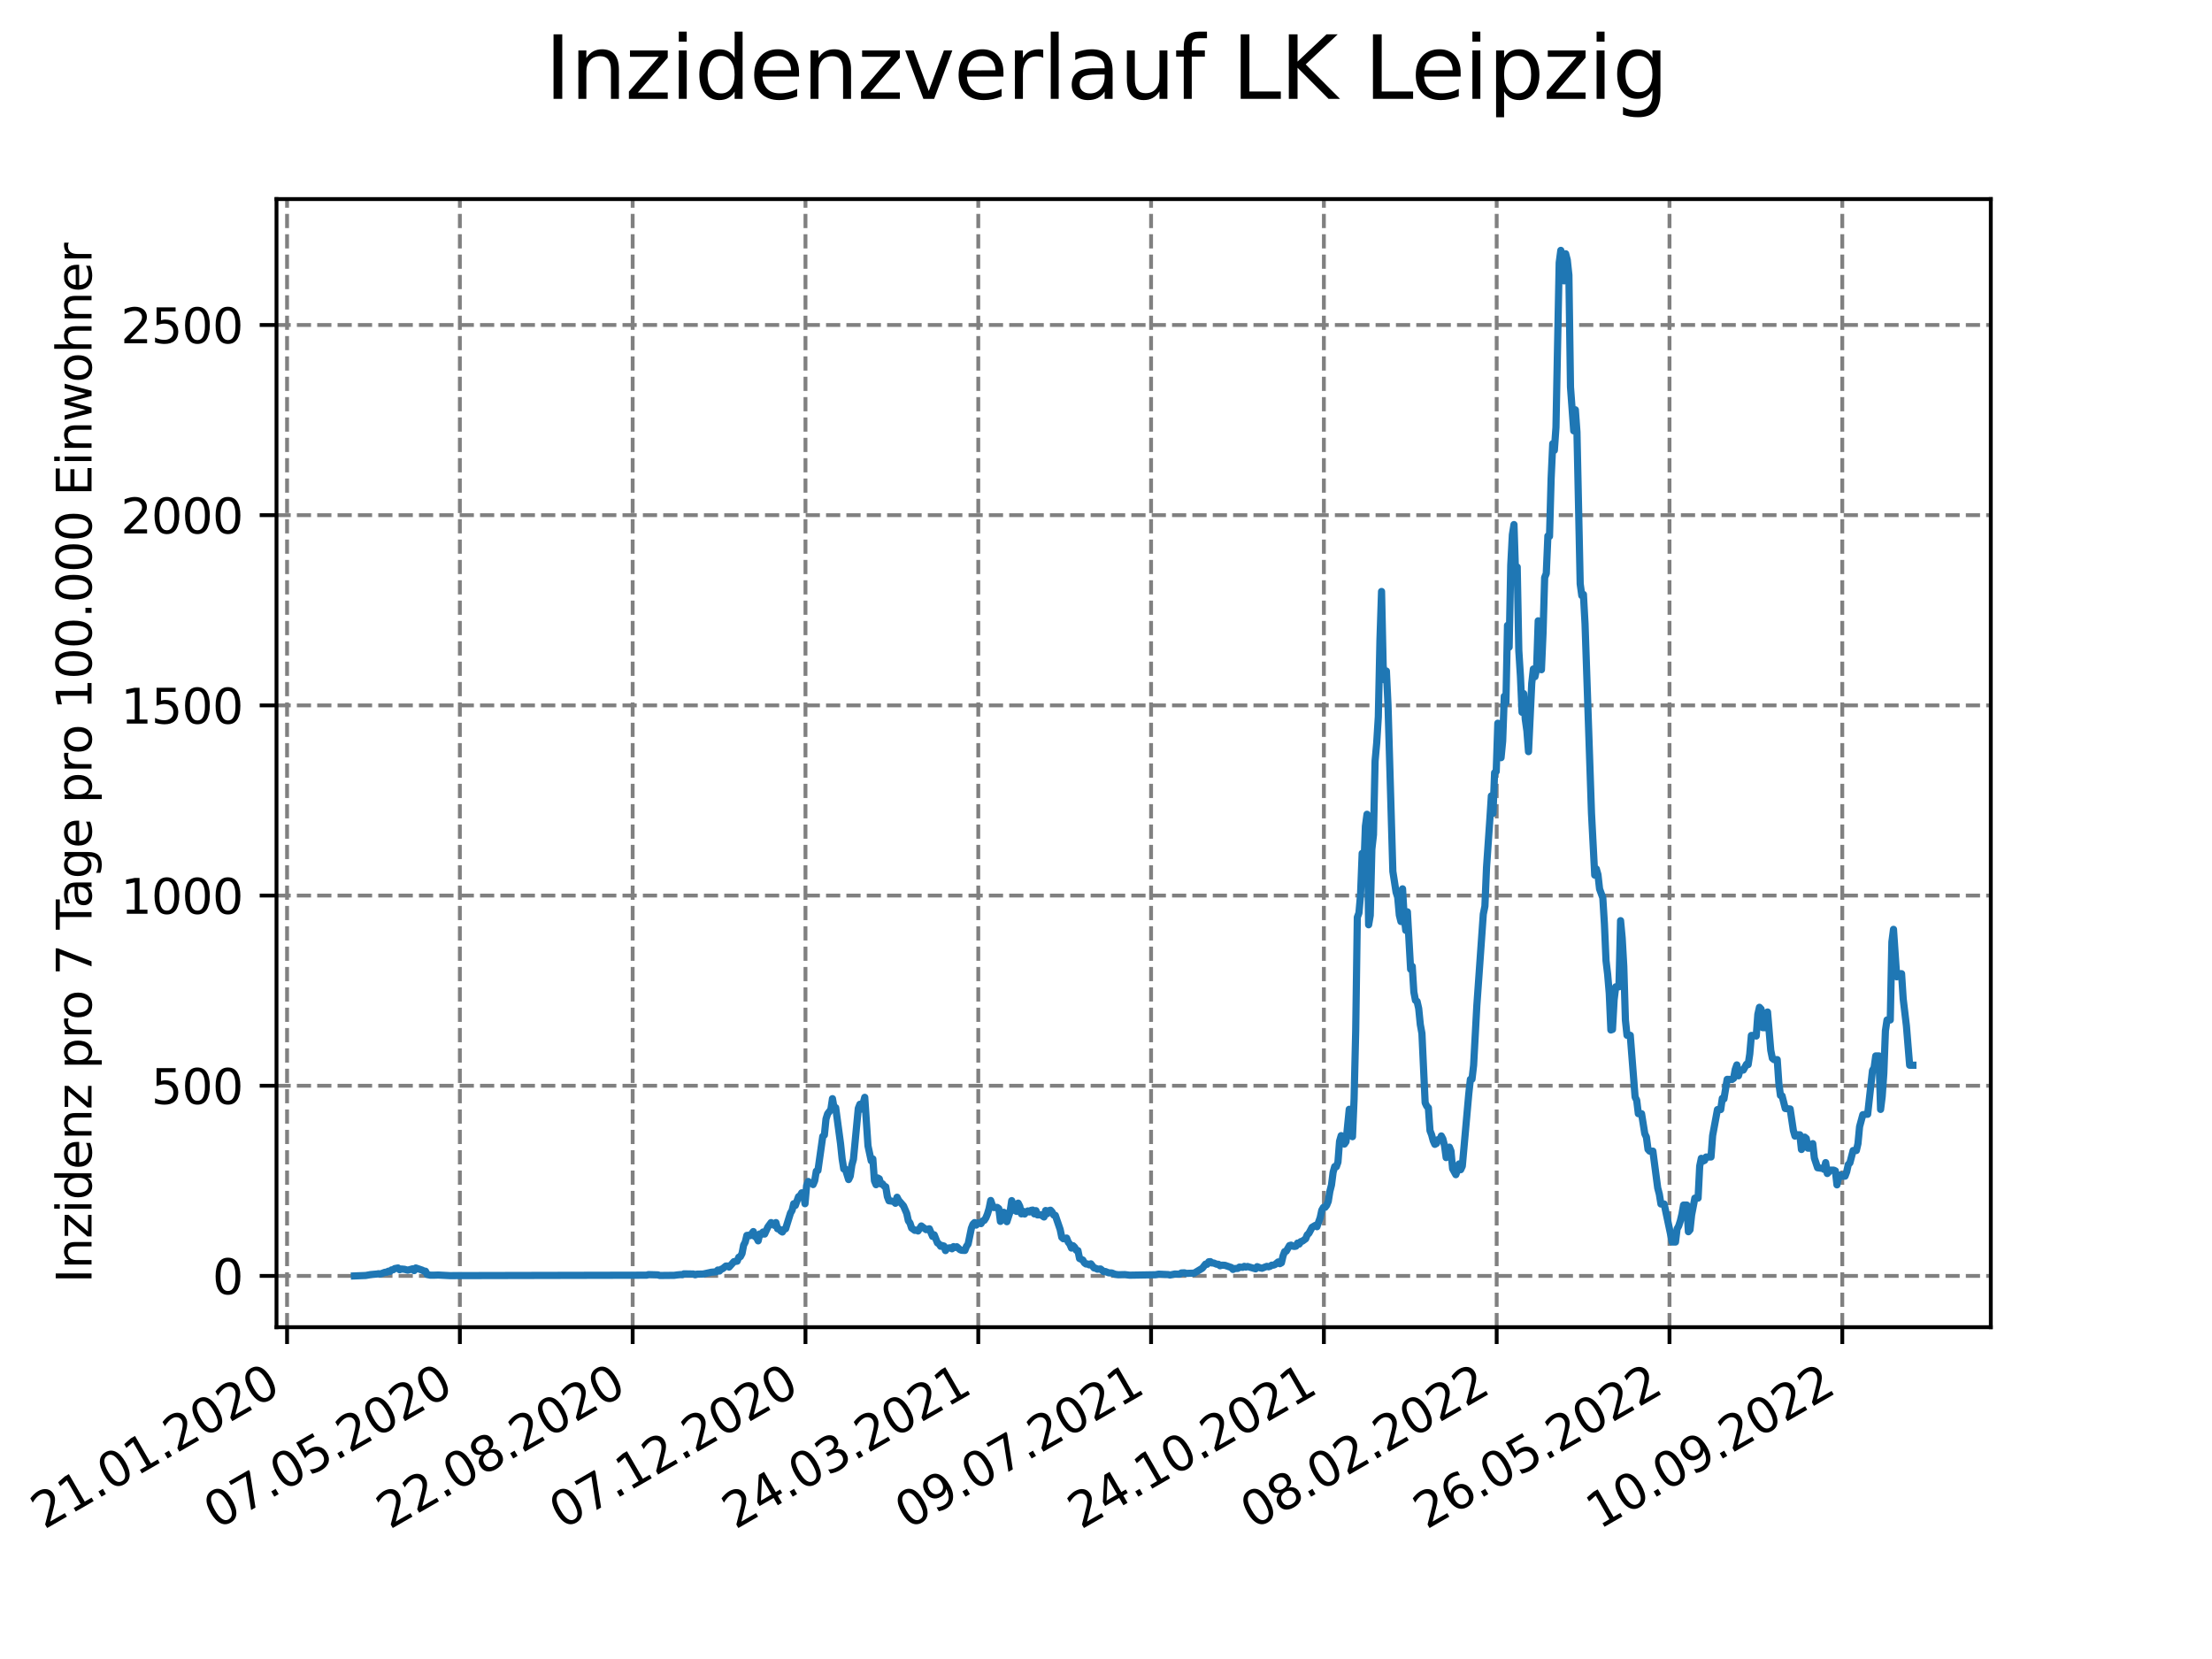 <?xml version="1.0" encoding="utf-8" standalone="no"?>
<!DOCTYPE svg PUBLIC "-//W3C//DTD SVG 1.1//EN"
  "http://www.w3.org/Graphics/SVG/1.1/DTD/svg11.dtd">
<svg xmlns:xlink="http://www.w3.org/1999/xlink" width="460.8pt" height="345.6pt" viewBox="0 0 460.8 345.6" xmlns="http://www.w3.org/2000/svg" version="1.1">
 <defs>
  <style type="text/css">*{stroke-linejoin: round; stroke-linecap: butt}</style>
 </defs>
 <g id="figure_1">
  <g id="patch_1">
   <path d="M 0 345.6 
L 460.8 345.6 
L 460.8 0 
L 0 0 
z
" style="fill: #ffffff"/>
  </g>
  <g id="axes_1">
   <g id="patch_2">
    <path d="M 57.6 276.48 
L 414.72 276.48 
L 414.72 41.472 
L 57.6 41.472 
z
" style="fill: #ffffff"/>
   </g>
   <g id="matplotlib.axis_1">
    <g id="xtick_1">
     <g id="line2d_1">
      <path d="M 59.801 276.48 
L 59.801 41.472 
" clip-path="url(#p60aad63a5e)" style="fill: none; stroke-dasharray: 2.96,1.28; stroke-dashoffset: 0; stroke: #808080; stroke-width: 0.8"/>
     </g>
     <g id="line2d_2">
      <defs>
       <path id="mcd8dac2a3d" d="M 0 0 
L 0 3.5 
" style="stroke: #000000; stroke-width: 0.8"/>
      </defs>
      <g>
       <use xlink:href="#mcd8dac2a3d" x="59.801" y="276.48" style="stroke: #000000; stroke-width: 0.8"/>
      </g>
     </g>
     <g id="text_1">
      <!-- 21.01.2020 -->
      <g transform="translate(9.176 318.689) rotate(-30) scale(0.1 -0.1)">
       <defs>
        <path id="DejaVuSans-32" d="M 1228 531 
L 3431 531 
L 3431 0 
L 469 0 
L 469 531 
Q 828 903 1448 1529 
Q 2069 2156 2228 2338 
Q 2531 2678 2651 2914 
Q 2772 3150 2772 3378 
Q 2772 3750 2511 3984 
Q 2250 4219 1831 4219 
Q 1534 4219 1204 4116 
Q 875 4013 500 3803 
L 500 4441 
Q 881 4594 1212 4672 
Q 1544 4750 1819 4750 
Q 2544 4750 2975 4387 
Q 3406 4025 3406 3419 
Q 3406 3131 3298 2873 
Q 3191 2616 2906 2266 
Q 2828 2175 2409 1742 
Q 1991 1309 1228 531 
z
" transform="scale(0.016)"/>
        <path id="DejaVuSans-31" d="M 794 531 
L 1825 531 
L 1825 4091 
L 703 3866 
L 703 4441 
L 1819 4666 
L 2450 4666 
L 2450 531 
L 3481 531 
L 3481 0 
L 794 0 
L 794 531 
z
" transform="scale(0.016)"/>
        <path id="DejaVuSans-2e" d="M 684 794 
L 1344 794 
L 1344 0 
L 684 0 
L 684 794 
z
" transform="scale(0.016)"/>
        <path id="DejaVuSans-30" d="M 2034 4250 
Q 1547 4250 1301 3770 
Q 1056 3291 1056 2328 
Q 1056 1369 1301 889 
Q 1547 409 2034 409 
Q 2525 409 2770 889 
Q 3016 1369 3016 2328 
Q 3016 3291 2770 3770 
Q 2525 4250 2034 4250 
z
M 2034 4750 
Q 2819 4750 3233 4129 
Q 3647 3509 3647 2328 
Q 3647 1150 3233 529 
Q 2819 -91 2034 -91 
Q 1250 -91 836 529 
Q 422 1150 422 2328 
Q 422 3509 836 4129 
Q 1250 4750 2034 4750 
z
" transform="scale(0.016)"/>
       </defs>
       <use xlink:href="#DejaVuSans-32"/>
       <use xlink:href="#DejaVuSans-31" x="63.623"/>
       <use xlink:href="#DejaVuSans-2e" x="127.246"/>
       <use xlink:href="#DejaVuSans-30" x="159.033"/>
       <use xlink:href="#DejaVuSans-31" x="222.656"/>
       <use xlink:href="#DejaVuSans-2e" x="286.279"/>
       <use xlink:href="#DejaVuSans-32" x="318.066"/>
       <use xlink:href="#DejaVuSans-30" x="381.689"/>
       <use xlink:href="#DejaVuSans-32" x="445.312"/>
       <use xlink:href="#DejaVuSans-30" x="508.936"/>
      </g>
     </g>
    </g>
    <g id="xtick_2">
     <g id="line2d_3">
      <path d="M 95.799 276.48 
L 95.799 41.472 
" clip-path="url(#p60aad63a5e)" style="fill: none; stroke-dasharray: 2.96,1.28; stroke-dashoffset: 0; stroke: #808080; stroke-width: 0.8"/>
     </g>
     <g id="line2d_4">
      <g>
       <use xlink:href="#mcd8dac2a3d" x="95.799" y="276.48" style="stroke: #000000; stroke-width: 0.8"/>
      </g>
     </g>
     <g id="text_2">
      <!-- 07.05.2020 -->
      <g transform="translate(45.174 318.689) rotate(-30) scale(0.1 -0.1)">
       <defs>
        <path id="DejaVuSans-37" d="M 525 4666 
L 3525 4666 
L 3525 4397 
L 1831 0 
L 1172 0 
L 2766 4134 
L 525 4134 
L 525 4666 
z
" transform="scale(0.016)"/>
        <path id="DejaVuSans-35" d="M 691 4666 
L 3169 4666 
L 3169 4134 
L 1269 4134 
L 1269 2991 
Q 1406 3038 1543 3061 
Q 1681 3084 1819 3084 
Q 2600 3084 3056 2656 
Q 3513 2228 3513 1497 
Q 3513 744 3044 326 
Q 2575 -91 1722 -91 
Q 1428 -91 1123 -41 
Q 819 9 494 109 
L 494 744 
Q 775 591 1075 516 
Q 1375 441 1709 441 
Q 2250 441 2565 725 
Q 2881 1009 2881 1497 
Q 2881 1984 2565 2268 
Q 2250 2553 1709 2553 
Q 1456 2553 1204 2497 
Q 953 2441 691 2322 
L 691 4666 
z
" transform="scale(0.016)"/>
       </defs>
       <use xlink:href="#DejaVuSans-30"/>
       <use xlink:href="#DejaVuSans-37" x="63.623"/>
       <use xlink:href="#DejaVuSans-2e" x="127.246"/>
       <use xlink:href="#DejaVuSans-30" x="159.033"/>
       <use xlink:href="#DejaVuSans-35" x="222.656"/>
       <use xlink:href="#DejaVuSans-2e" x="286.279"/>
       <use xlink:href="#DejaVuSans-32" x="318.066"/>
       <use xlink:href="#DejaVuSans-30" x="381.689"/>
       <use xlink:href="#DejaVuSans-32" x="445.312"/>
       <use xlink:href="#DejaVuSans-30" x="508.936"/>
      </g>
     </g>
    </g>
    <g id="xtick_3">
     <g id="line2d_5">
      <path d="M 131.797 276.48 
L 131.797 41.472 
" clip-path="url(#p60aad63a5e)" style="fill: none; stroke-dasharray: 2.96,1.28; stroke-dashoffset: 0; stroke: #808080; stroke-width: 0.8"/>
     </g>
     <g id="line2d_6">
      <g>
       <use xlink:href="#mcd8dac2a3d" x="131.797" y="276.48" style="stroke: #000000; stroke-width: 0.8"/>
      </g>
     </g>
     <g id="text_3">
      <!-- 22.08.2020 -->
      <g transform="translate(81.172 318.689) rotate(-30) scale(0.1 -0.1)">
       <defs>
        <path id="DejaVuSans-38" d="M 2034 2216 
Q 1584 2216 1326 1975 
Q 1069 1734 1069 1313 
Q 1069 891 1326 650 
Q 1584 409 2034 409 
Q 2484 409 2743 651 
Q 3003 894 3003 1313 
Q 3003 1734 2745 1975 
Q 2488 2216 2034 2216 
z
M 1403 2484 
Q 997 2584 770 2862 
Q 544 3141 544 3541 
Q 544 4100 942 4425 
Q 1341 4750 2034 4750 
Q 2731 4750 3128 4425 
Q 3525 4100 3525 3541 
Q 3525 3141 3298 2862 
Q 3072 2584 2669 2484 
Q 3125 2378 3379 2068 
Q 3634 1759 3634 1313 
Q 3634 634 3220 271 
Q 2806 -91 2034 -91 
Q 1263 -91 848 271 
Q 434 634 434 1313 
Q 434 1759 690 2068 
Q 947 2378 1403 2484 
z
M 1172 3481 
Q 1172 3119 1398 2916 
Q 1625 2713 2034 2713 
Q 2441 2713 2670 2916 
Q 2900 3119 2900 3481 
Q 2900 3844 2670 4047 
Q 2441 4250 2034 4250 
Q 1625 4250 1398 4047 
Q 1172 3844 1172 3481 
z
" transform="scale(0.016)"/>
       </defs>
       <use xlink:href="#DejaVuSans-32"/>
       <use xlink:href="#DejaVuSans-32" x="63.623"/>
       <use xlink:href="#DejaVuSans-2e" x="127.246"/>
       <use xlink:href="#DejaVuSans-30" x="159.033"/>
       <use xlink:href="#DejaVuSans-38" x="222.656"/>
       <use xlink:href="#DejaVuSans-2e" x="286.279"/>
       <use xlink:href="#DejaVuSans-32" x="318.066"/>
       <use xlink:href="#DejaVuSans-30" x="381.689"/>
       <use xlink:href="#DejaVuSans-32" x="445.312"/>
       <use xlink:href="#DejaVuSans-30" x="508.936"/>
      </g>
     </g>
    </g>
    <g id="xtick_4">
     <g id="line2d_7">
      <path d="M 167.795 276.48 
L 167.795 41.472 
" clip-path="url(#p60aad63a5e)" style="fill: none; stroke-dasharray: 2.96,1.28; stroke-dashoffset: 0; stroke: #808080; stroke-width: 0.8"/>
     </g>
     <g id="line2d_8">
      <g>
       <use xlink:href="#mcd8dac2a3d" x="167.795" y="276.48" style="stroke: #000000; stroke-width: 0.8"/>
      </g>
     </g>
     <g id="text_4">
      <!-- 07.12.2020 -->
      <g transform="translate(117.169 318.689) rotate(-30) scale(0.1 -0.1)">
       <use xlink:href="#DejaVuSans-30"/>
       <use xlink:href="#DejaVuSans-37" x="63.623"/>
       <use xlink:href="#DejaVuSans-2e" x="127.246"/>
       <use xlink:href="#DejaVuSans-31" x="159.033"/>
       <use xlink:href="#DejaVuSans-32" x="222.656"/>
       <use xlink:href="#DejaVuSans-2e" x="286.279"/>
       <use xlink:href="#DejaVuSans-32" x="318.066"/>
       <use xlink:href="#DejaVuSans-30" x="381.689"/>
       <use xlink:href="#DejaVuSans-32" x="445.312"/>
       <use xlink:href="#DejaVuSans-30" x="508.936"/>
      </g>
     </g>
    </g>
    <g id="xtick_5">
     <g id="line2d_9">
      <path d="M 203.793 276.48 
L 203.793 41.472 
" clip-path="url(#p60aad63a5e)" style="fill: none; stroke-dasharray: 2.96,1.28; stroke-dashoffset: 0; stroke: #808080; stroke-width: 0.8"/>
     </g>
     <g id="line2d_10">
      <g>
       <use xlink:href="#mcd8dac2a3d" x="203.793" y="276.48" style="stroke: #000000; stroke-width: 0.8"/>
      </g>
     </g>
     <g id="text_5">
      <!-- 24.03.2021 -->
      <g transform="translate(153.167 318.689) rotate(-30) scale(0.1 -0.1)">
       <defs>
        <path id="DejaVuSans-34" d="M 2419 4116 
L 825 1625 
L 2419 1625 
L 2419 4116 
z
M 2253 4666 
L 3047 4666 
L 3047 1625 
L 3713 1625 
L 3713 1100 
L 3047 1100 
L 3047 0 
L 2419 0 
L 2419 1100 
L 313 1100 
L 313 1709 
L 2253 4666 
z
" transform="scale(0.016)"/>
        <path id="DejaVuSans-33" d="M 2597 2516 
Q 3050 2419 3304 2112 
Q 3559 1806 3559 1356 
Q 3559 666 3084 287 
Q 2609 -91 1734 -91 
Q 1441 -91 1130 -33 
Q 819 25 488 141 
L 488 750 
Q 750 597 1062 519 
Q 1375 441 1716 441 
Q 2309 441 2620 675 
Q 2931 909 2931 1356 
Q 2931 1769 2642 2001 
Q 2353 2234 1838 2234 
L 1294 2234 
L 1294 2753 
L 1863 2753 
Q 2328 2753 2575 2939 
Q 2822 3125 2822 3475 
Q 2822 3834 2567 4026 
Q 2313 4219 1838 4219 
Q 1578 4219 1281 4162 
Q 984 4106 628 3988 
L 628 4550 
Q 988 4650 1302 4700 
Q 1616 4750 1894 4750 
Q 2613 4750 3031 4423 
Q 3450 4097 3450 3541 
Q 3450 3153 3228 2886 
Q 3006 2619 2597 2516 
z
" transform="scale(0.016)"/>
       </defs>
       <use xlink:href="#DejaVuSans-32"/>
       <use xlink:href="#DejaVuSans-34" x="63.623"/>
       <use xlink:href="#DejaVuSans-2e" x="127.246"/>
       <use xlink:href="#DejaVuSans-30" x="159.033"/>
       <use xlink:href="#DejaVuSans-33" x="222.656"/>
       <use xlink:href="#DejaVuSans-2e" x="286.279"/>
       <use xlink:href="#DejaVuSans-32" x="318.066"/>
       <use xlink:href="#DejaVuSans-30" x="381.689"/>
       <use xlink:href="#DejaVuSans-32" x="445.312"/>
       <use xlink:href="#DejaVuSans-31" x="508.936"/>
      </g>
     </g>
    </g>
    <g id="xtick_6">
     <g id="line2d_11">
      <path d="M 239.791 276.48 
L 239.791 41.472 
" clip-path="url(#p60aad63a5e)" style="fill: none; stroke-dasharray: 2.96,1.28; stroke-dashoffset: 0; stroke: #808080; stroke-width: 0.8"/>
     </g>
     <g id="line2d_12">
      <g>
       <use xlink:href="#mcd8dac2a3d" x="239.791" y="276.48" style="stroke: #000000; stroke-width: 0.8"/>
      </g>
     </g>
     <g id="text_6">
      <!-- 09.07.2021 -->
      <g transform="translate(189.165 318.689) rotate(-30) scale(0.1 -0.1)">
       <defs>
        <path id="DejaVuSans-39" d="M 703 97 
L 703 672 
Q 941 559 1184 500 
Q 1428 441 1663 441 
Q 2288 441 2617 861 
Q 2947 1281 2994 2138 
Q 2813 1869 2534 1725 
Q 2256 1581 1919 1581 
Q 1219 1581 811 2004 
Q 403 2428 403 3163 
Q 403 3881 828 4315 
Q 1253 4750 1959 4750 
Q 2769 4750 3195 4129 
Q 3622 3509 3622 2328 
Q 3622 1225 3098 567 
Q 2575 -91 1691 -91 
Q 1453 -91 1209 -44 
Q 966 3 703 97 
z
M 1959 2075 
Q 2384 2075 2632 2365 
Q 2881 2656 2881 3163 
Q 2881 3666 2632 3958 
Q 2384 4250 1959 4250 
Q 1534 4250 1286 3958 
Q 1038 3666 1038 3163 
Q 1038 2656 1286 2365 
Q 1534 2075 1959 2075 
z
" transform="scale(0.016)"/>
       </defs>
       <use xlink:href="#DejaVuSans-30"/>
       <use xlink:href="#DejaVuSans-39" x="63.623"/>
       <use xlink:href="#DejaVuSans-2e" x="127.246"/>
       <use xlink:href="#DejaVuSans-30" x="159.033"/>
       <use xlink:href="#DejaVuSans-37" x="222.656"/>
       <use xlink:href="#DejaVuSans-2e" x="286.279"/>
       <use xlink:href="#DejaVuSans-32" x="318.066"/>
       <use xlink:href="#DejaVuSans-30" x="381.689"/>
       <use xlink:href="#DejaVuSans-32" x="445.312"/>
       <use xlink:href="#DejaVuSans-31" x="508.936"/>
      </g>
     </g>
    </g>
    <g id="xtick_7">
     <g id="line2d_13">
      <path d="M 275.789 276.48 
L 275.789 41.472 
" clip-path="url(#p60aad63a5e)" style="fill: none; stroke-dasharray: 2.96,1.28; stroke-dashoffset: 0; stroke: #808080; stroke-width: 0.8"/>
     </g>
     <g id="line2d_14">
      <g>
       <use xlink:href="#mcd8dac2a3d" x="275.789" y="276.48" style="stroke: #000000; stroke-width: 0.8"/>
      </g>
     </g>
     <g id="text_7">
      <!-- 24.10.2021 -->
      <g transform="translate(225.163 318.689) rotate(-30) scale(0.1 -0.1)">
       <use xlink:href="#DejaVuSans-32"/>
       <use xlink:href="#DejaVuSans-34" x="63.623"/>
       <use xlink:href="#DejaVuSans-2e" x="127.246"/>
       <use xlink:href="#DejaVuSans-31" x="159.033"/>
       <use xlink:href="#DejaVuSans-30" x="222.656"/>
       <use xlink:href="#DejaVuSans-2e" x="286.279"/>
       <use xlink:href="#DejaVuSans-32" x="318.066"/>
       <use xlink:href="#DejaVuSans-30" x="381.689"/>
       <use xlink:href="#DejaVuSans-32" x="445.312"/>
       <use xlink:href="#DejaVuSans-31" x="508.936"/>
      </g>
     </g>
    </g>
    <g id="xtick_8">
     <g id="line2d_15">
      <path d="M 311.787 276.48 
L 311.787 41.472 
" clip-path="url(#p60aad63a5e)" style="fill: none; stroke-dasharray: 2.96,1.28; stroke-dashoffset: 0; stroke: #808080; stroke-width: 0.8"/>
     </g>
     <g id="line2d_16">
      <g>
       <use xlink:href="#mcd8dac2a3d" x="311.787" y="276.48" style="stroke: #000000; stroke-width: 0.8"/>
      </g>
     </g>
     <g id="text_8">
      <!-- 08.02.2022 -->
      <g transform="translate(261.161 318.689) rotate(-30) scale(0.1 -0.1)">
       <use xlink:href="#DejaVuSans-30"/>
       <use xlink:href="#DejaVuSans-38" x="63.623"/>
       <use xlink:href="#DejaVuSans-2e" x="127.246"/>
       <use xlink:href="#DejaVuSans-30" x="159.033"/>
       <use xlink:href="#DejaVuSans-32" x="222.656"/>
       <use xlink:href="#DejaVuSans-2e" x="286.279"/>
       <use xlink:href="#DejaVuSans-32" x="318.066"/>
       <use xlink:href="#DejaVuSans-30" x="381.689"/>
       <use xlink:href="#DejaVuSans-32" x="445.312"/>
       <use xlink:href="#DejaVuSans-32" x="508.936"/>
      </g>
     </g>
    </g>
    <g id="xtick_9">
     <g id="line2d_17">
      <path d="M 347.785 276.48 
L 347.785 41.472 
" clip-path="url(#p60aad63a5e)" style="fill: none; stroke-dasharray: 2.96,1.28; stroke-dashoffset: 0; stroke: #808080; stroke-width: 0.8"/>
     </g>
     <g id="line2d_18">
      <g>
       <use xlink:href="#mcd8dac2a3d" x="347.785" y="276.48" style="stroke: #000000; stroke-width: 0.8"/>
      </g>
     </g>
     <g id="text_9">
      <!-- 26.05.2022 -->
      <g transform="translate(297.159 318.689) rotate(-30) scale(0.1 -0.1)">
       <defs>
        <path id="DejaVuSans-36" d="M 2113 2584 
Q 1688 2584 1439 2293 
Q 1191 2003 1191 1497 
Q 1191 994 1439 701 
Q 1688 409 2113 409 
Q 2538 409 2786 701 
Q 3034 994 3034 1497 
Q 3034 2003 2786 2293 
Q 2538 2584 2113 2584 
z
M 3366 4563 
L 3366 3988 
Q 3128 4100 2886 4159 
Q 2644 4219 2406 4219 
Q 1781 4219 1451 3797 
Q 1122 3375 1075 2522 
Q 1259 2794 1537 2939 
Q 1816 3084 2150 3084 
Q 2853 3084 3261 2657 
Q 3669 2231 3669 1497 
Q 3669 778 3244 343 
Q 2819 -91 2113 -91 
Q 1303 -91 875 529 
Q 447 1150 447 2328 
Q 447 3434 972 4092 
Q 1497 4750 2381 4750 
Q 2619 4750 2861 4703 
Q 3103 4656 3366 4563 
z
" transform="scale(0.016)"/>
       </defs>
       <use xlink:href="#DejaVuSans-32"/>
       <use xlink:href="#DejaVuSans-36" x="63.623"/>
       <use xlink:href="#DejaVuSans-2e" x="127.246"/>
       <use xlink:href="#DejaVuSans-30" x="159.033"/>
       <use xlink:href="#DejaVuSans-35" x="222.656"/>
       <use xlink:href="#DejaVuSans-2e" x="286.279"/>
       <use xlink:href="#DejaVuSans-32" x="318.066"/>
       <use xlink:href="#DejaVuSans-30" x="381.689"/>
       <use xlink:href="#DejaVuSans-32" x="445.312"/>
       <use xlink:href="#DejaVuSans-32" x="508.936"/>
      </g>
     </g>
    </g>
    <g id="xtick_10">
     <g id="line2d_19">
      <path d="M 383.782 276.48 
L 383.782 41.472 
" clip-path="url(#p60aad63a5e)" style="fill: none; stroke-dasharray: 2.96,1.28; stroke-dashoffset: 0; stroke: #808080; stroke-width: 0.8"/>
     </g>
     <g id="line2d_20">
      <g>
       <use xlink:href="#mcd8dac2a3d" x="383.782" y="276.48" style="stroke: #000000; stroke-width: 0.8"/>
      </g>
     </g>
     <g id="text_10">
      <!-- 10.09.2022 -->
      <g transform="translate(333.157 318.689) rotate(-30) scale(0.1 -0.1)">
       <use xlink:href="#DejaVuSans-31"/>
       <use xlink:href="#DejaVuSans-30" x="63.623"/>
       <use xlink:href="#DejaVuSans-2e" x="127.246"/>
       <use xlink:href="#DejaVuSans-30" x="159.033"/>
       <use xlink:href="#DejaVuSans-39" x="222.656"/>
       <use xlink:href="#DejaVuSans-2e" x="286.279"/>
       <use xlink:href="#DejaVuSans-32" x="318.066"/>
       <use xlink:href="#DejaVuSans-30" x="381.689"/>
       <use xlink:href="#DejaVuSans-32" x="445.312"/>
       <use xlink:href="#DejaVuSans-32" x="508.936"/>
      </g>
     </g>
    </g>
   </g>
   <g id="matplotlib.axis_2">
    <g id="ytick_1">
     <g id="line2d_21">
      <path d="M 57.6 265.798 
L 414.72 265.798 
" clip-path="url(#p60aad63a5e)" style="fill: none; stroke-dasharray: 2.96,1.28; stroke-dashoffset: 0; stroke: #808080; stroke-width: 0.8"/>
     </g>
     <g id="line2d_22">
      <defs>
       <path id="ma8af20c7e9" d="M 0 0 
L -3.5 0 
" style="stroke: #000000; stroke-width: 0.8"/>
      </defs>
      <g>
       <use xlink:href="#ma8af20c7e9" x="57.6" y="265.798" style="stroke: #000000; stroke-width: 0.8"/>
      </g>
     </g>
     <g id="text_11">
      <!-- 0 -->
      <g transform="translate(44.237 269.597) scale(0.1 -0.1)">
       <use xlink:href="#DejaVuSans-30"/>
      </g>
     </g>
    </g>
    <g id="ytick_2">
     <g id="line2d_23">
      <path d="M 57.6 226.179 
L 414.72 226.179 
" clip-path="url(#p60aad63a5e)" style="fill: none; stroke-dasharray: 2.96,1.28; stroke-dashoffset: 0; stroke: #808080; stroke-width: 0.8"/>
     </g>
     <g id="line2d_24">
      <g>
       <use xlink:href="#ma8af20c7e9" x="57.6" y="226.179" style="stroke: #000000; stroke-width: 0.8"/>
      </g>
     </g>
     <g id="text_12">
      <!-- 500 -->
      <g transform="translate(31.512 229.978) scale(0.1 -0.1)">
       <use xlink:href="#DejaVuSans-35"/>
       <use xlink:href="#DejaVuSans-30" x="63.623"/>
       <use xlink:href="#DejaVuSans-30" x="127.246"/>
      </g>
     </g>
    </g>
    <g id="ytick_3">
     <g id="line2d_25">
      <path d="M 57.6 186.56 
L 414.72 186.56 
" clip-path="url(#p60aad63a5e)" style="fill: none; stroke-dasharray: 2.96,1.28; stroke-dashoffset: 0; stroke: #808080; stroke-width: 0.8"/>
     </g>
     <g id="line2d_26">
      <g>
       <use xlink:href="#ma8af20c7e9" x="57.6" y="186.56" style="stroke: #000000; stroke-width: 0.8"/>
      </g>
     </g>
     <g id="text_13">
      <!-- 1000 -->
      <g transform="translate(25.15 190.359) scale(0.1 -0.1)">
       <use xlink:href="#DejaVuSans-31"/>
       <use xlink:href="#DejaVuSans-30" x="63.623"/>
       <use xlink:href="#DejaVuSans-30" x="127.246"/>
       <use xlink:href="#DejaVuSans-30" x="190.869"/>
      </g>
     </g>
    </g>
    <g id="ytick_4">
     <g id="line2d_27">
      <path d="M 57.6 146.941 
L 414.72 146.941 
" clip-path="url(#p60aad63a5e)" style="fill: none; stroke-dasharray: 2.96,1.28; stroke-dashoffset: 0; stroke: #808080; stroke-width: 0.8"/>
     </g>
     <g id="line2d_28">
      <g>
       <use xlink:href="#ma8af20c7e9" x="57.6" y="146.941" style="stroke: #000000; stroke-width: 0.8"/>
      </g>
     </g>
     <g id="text_14">
      <!-- 1500 -->
      <g transform="translate(25.15 150.74) scale(0.1 -0.1)">
       <use xlink:href="#DejaVuSans-31"/>
       <use xlink:href="#DejaVuSans-35" x="63.623"/>
       <use xlink:href="#DejaVuSans-30" x="127.246"/>
       <use xlink:href="#DejaVuSans-30" x="190.869"/>
      </g>
     </g>
    </g>
    <g id="ytick_5">
     <g id="line2d_29">
      <path d="M 57.6 107.322 
L 414.72 107.322 
" clip-path="url(#p60aad63a5e)" style="fill: none; stroke-dasharray: 2.96,1.28; stroke-dashoffset: 0; stroke: #808080; stroke-width: 0.8"/>
     </g>
     <g id="line2d_30">
      <g>
       <use xlink:href="#ma8af20c7e9" x="57.6" y="107.322" style="stroke: #000000; stroke-width: 0.8"/>
      </g>
     </g>
     <g id="text_15">
      <!-- 2000 -->
      <g transform="translate(25.15 111.121) scale(0.1 -0.1)">
       <use xlink:href="#DejaVuSans-32"/>
       <use xlink:href="#DejaVuSans-30" x="63.623"/>
       <use xlink:href="#DejaVuSans-30" x="127.246"/>
       <use xlink:href="#DejaVuSans-30" x="190.869"/>
      </g>
     </g>
    </g>
    <g id="ytick_6">
     <g id="line2d_31">
      <path d="M 57.6 67.702 
L 414.72 67.702 
" clip-path="url(#p60aad63a5e)" style="fill: none; stroke-dasharray: 2.96,1.28; stroke-dashoffset: 0; stroke: #808080; stroke-width: 0.8"/>
     </g>
     <g id="line2d_32">
      <g>
       <use xlink:href="#ma8af20c7e9" x="57.6" y="67.702" style="stroke: #000000; stroke-width: 0.8"/>
      </g>
     </g>
     <g id="text_16">
      <!-- 2500 -->
      <g transform="translate(25.15 71.502) scale(0.1 -0.1)">
       <use xlink:href="#DejaVuSans-32"/>
       <use xlink:href="#DejaVuSans-35" x="63.623"/>
       <use xlink:href="#DejaVuSans-30" x="127.246"/>
       <use xlink:href="#DejaVuSans-30" x="190.869"/>
      </g>
     </g>
    </g>
    <g id="text_17">
     <!-- Inzidenz pro 7 Tage pro 100.000 Einwohner -->
     <g transform="translate(19.07 267.301) rotate(-90) scale(0.1 -0.1)">
      <defs>
       <path id="DejaVuSans-49" d="M 628 4666 
L 1259 4666 
L 1259 0 
L 628 0 
L 628 4666 
z
" transform="scale(0.016)"/>
       <path id="DejaVuSans-6e" d="M 3513 2113 
L 3513 0 
L 2938 0 
L 2938 2094 
Q 2938 2591 2744 2837 
Q 2550 3084 2163 3084 
Q 1697 3084 1428 2787 
Q 1159 2491 1159 1978 
L 1159 0 
L 581 0 
L 581 3500 
L 1159 3500 
L 1159 2956 
Q 1366 3272 1645 3428 
Q 1925 3584 2291 3584 
Q 2894 3584 3203 3211 
Q 3513 2838 3513 2113 
z
" transform="scale(0.016)"/>
       <path id="DejaVuSans-7a" d="M 353 3500 
L 3084 3500 
L 3084 2975 
L 922 459 
L 3084 459 
L 3084 0 
L 275 0 
L 275 525 
L 2438 3041 
L 353 3041 
L 353 3500 
z
" transform="scale(0.016)"/>
       <path id="DejaVuSans-69" d="M 603 3500 
L 1178 3500 
L 1178 0 
L 603 0 
L 603 3500 
z
M 603 4863 
L 1178 4863 
L 1178 4134 
L 603 4134 
L 603 4863 
z
" transform="scale(0.016)"/>
       <path id="DejaVuSans-64" d="M 2906 2969 
L 2906 4863 
L 3481 4863 
L 3481 0 
L 2906 0 
L 2906 525 
Q 2725 213 2448 61 
Q 2172 -91 1784 -91 
Q 1150 -91 751 415 
Q 353 922 353 1747 
Q 353 2572 751 3078 
Q 1150 3584 1784 3584 
Q 2172 3584 2448 3432 
Q 2725 3281 2906 2969 
z
M 947 1747 
Q 947 1113 1208 752 
Q 1469 391 1925 391 
Q 2381 391 2643 752 
Q 2906 1113 2906 1747 
Q 2906 2381 2643 2742 
Q 2381 3103 1925 3103 
Q 1469 3103 1208 2742 
Q 947 2381 947 1747 
z
" transform="scale(0.016)"/>
       <path id="DejaVuSans-65" d="M 3597 1894 
L 3597 1613 
L 953 1613 
Q 991 1019 1311 708 
Q 1631 397 2203 397 
Q 2534 397 2845 478 
Q 3156 559 3463 722 
L 3463 178 
Q 3153 47 2828 -22 
Q 2503 -91 2169 -91 
Q 1331 -91 842 396 
Q 353 884 353 1716 
Q 353 2575 817 3079 
Q 1281 3584 2069 3584 
Q 2775 3584 3186 3129 
Q 3597 2675 3597 1894 
z
M 3022 2063 
Q 3016 2534 2758 2815 
Q 2500 3097 2075 3097 
Q 1594 3097 1305 2825 
Q 1016 2553 972 2059 
L 3022 2063 
z
" transform="scale(0.016)"/>
       <path id="DejaVuSans-20" transform="scale(0.016)"/>
       <path id="DejaVuSans-70" d="M 1159 525 
L 1159 -1331 
L 581 -1331 
L 581 3500 
L 1159 3500 
L 1159 2969 
Q 1341 3281 1617 3432 
Q 1894 3584 2278 3584 
Q 2916 3584 3314 3078 
Q 3713 2572 3713 1747 
Q 3713 922 3314 415 
Q 2916 -91 2278 -91 
Q 1894 -91 1617 61 
Q 1341 213 1159 525 
z
M 3116 1747 
Q 3116 2381 2855 2742 
Q 2594 3103 2138 3103 
Q 1681 3103 1420 2742 
Q 1159 2381 1159 1747 
Q 1159 1113 1420 752 
Q 1681 391 2138 391 
Q 2594 391 2855 752 
Q 3116 1113 3116 1747 
z
" transform="scale(0.016)"/>
       <path id="DejaVuSans-72" d="M 2631 2963 
Q 2534 3019 2420 3045 
Q 2306 3072 2169 3072 
Q 1681 3072 1420 2755 
Q 1159 2438 1159 1844 
L 1159 0 
L 581 0 
L 581 3500 
L 1159 3500 
L 1159 2956 
Q 1341 3275 1631 3429 
Q 1922 3584 2338 3584 
Q 2397 3584 2469 3576 
Q 2541 3569 2628 3553 
L 2631 2963 
z
" transform="scale(0.016)"/>
       <path id="DejaVuSans-6f" d="M 1959 3097 
Q 1497 3097 1228 2736 
Q 959 2375 959 1747 
Q 959 1119 1226 758 
Q 1494 397 1959 397 
Q 2419 397 2687 759 
Q 2956 1122 2956 1747 
Q 2956 2369 2687 2733 
Q 2419 3097 1959 3097 
z
M 1959 3584 
Q 2709 3584 3137 3096 
Q 3566 2609 3566 1747 
Q 3566 888 3137 398 
Q 2709 -91 1959 -91 
Q 1206 -91 779 398 
Q 353 888 353 1747 
Q 353 2609 779 3096 
Q 1206 3584 1959 3584 
z
" transform="scale(0.016)"/>
       <path id="DejaVuSans-54" d="M -19 4666 
L 3928 4666 
L 3928 4134 
L 2272 4134 
L 2272 0 
L 1638 0 
L 1638 4134 
L -19 4134 
L -19 4666 
z
" transform="scale(0.016)"/>
       <path id="DejaVuSans-61" d="M 2194 1759 
Q 1497 1759 1228 1600 
Q 959 1441 959 1056 
Q 959 750 1161 570 
Q 1363 391 1709 391 
Q 2188 391 2477 730 
Q 2766 1069 2766 1631 
L 2766 1759 
L 2194 1759 
z
M 3341 1997 
L 3341 0 
L 2766 0 
L 2766 531 
Q 2569 213 2275 61 
Q 1981 -91 1556 -91 
Q 1019 -91 701 211 
Q 384 513 384 1019 
Q 384 1609 779 1909 
Q 1175 2209 1959 2209 
L 2766 2209 
L 2766 2266 
Q 2766 2663 2505 2880 
Q 2244 3097 1772 3097 
Q 1472 3097 1187 3025 
Q 903 2953 641 2809 
L 641 3341 
Q 956 3463 1253 3523 
Q 1550 3584 1831 3584 
Q 2591 3584 2966 3190 
Q 3341 2797 3341 1997 
z
" transform="scale(0.016)"/>
       <path id="DejaVuSans-67" d="M 2906 1791 
Q 2906 2416 2648 2759 
Q 2391 3103 1925 3103 
Q 1463 3103 1205 2759 
Q 947 2416 947 1791 
Q 947 1169 1205 825 
Q 1463 481 1925 481 
Q 2391 481 2648 825 
Q 2906 1169 2906 1791 
z
M 3481 434 
Q 3481 -459 3084 -895 
Q 2688 -1331 1869 -1331 
Q 1566 -1331 1297 -1286 
Q 1028 -1241 775 -1147 
L 775 -588 
Q 1028 -725 1275 -790 
Q 1522 -856 1778 -856 
Q 2344 -856 2625 -561 
Q 2906 -266 2906 331 
L 2906 616 
Q 2728 306 2450 153 
Q 2172 0 1784 0 
Q 1141 0 747 490 
Q 353 981 353 1791 
Q 353 2603 747 3093 
Q 1141 3584 1784 3584 
Q 2172 3584 2450 3431 
Q 2728 3278 2906 2969 
L 2906 3500 
L 3481 3500 
L 3481 434 
z
" transform="scale(0.016)"/>
       <path id="DejaVuSans-45" d="M 628 4666 
L 3578 4666 
L 3578 4134 
L 1259 4134 
L 1259 2753 
L 3481 2753 
L 3481 2222 
L 1259 2222 
L 1259 531 
L 3634 531 
L 3634 0 
L 628 0 
L 628 4666 
z
" transform="scale(0.016)"/>
       <path id="DejaVuSans-77" d="M 269 3500 
L 844 3500 
L 1563 769 
L 2278 3500 
L 2956 3500 
L 3675 769 
L 4391 3500 
L 4966 3500 
L 4050 0 
L 3372 0 
L 2619 2869 
L 1863 0 
L 1184 0 
L 269 3500 
z
" transform="scale(0.016)"/>
       <path id="DejaVuSans-68" d="M 3513 2113 
L 3513 0 
L 2938 0 
L 2938 2094 
Q 2938 2591 2744 2837 
Q 2550 3084 2163 3084 
Q 1697 3084 1428 2787 
Q 1159 2491 1159 1978 
L 1159 0 
L 581 0 
L 581 4863 
L 1159 4863 
L 1159 2956 
Q 1366 3272 1645 3428 
Q 1925 3584 2291 3584 
Q 2894 3584 3203 3211 
Q 3513 2838 3513 2113 
z
" transform="scale(0.016)"/>
      </defs>
      <use xlink:href="#DejaVuSans-49"/>
      <use xlink:href="#DejaVuSans-6e" x="29.492"/>
      <use xlink:href="#DejaVuSans-7a" x="92.871"/>
      <use xlink:href="#DejaVuSans-69" x="145.361"/>
      <use xlink:href="#DejaVuSans-64" x="173.145"/>
      <use xlink:href="#DejaVuSans-65" x="236.621"/>
      <use xlink:href="#DejaVuSans-6e" x="298.145"/>
      <use xlink:href="#DejaVuSans-7a" x="361.523"/>
      <use xlink:href="#DejaVuSans-20" x="414.014"/>
      <use xlink:href="#DejaVuSans-70" x="445.801"/>
      <use xlink:href="#DejaVuSans-72" x="509.277"/>
      <use xlink:href="#DejaVuSans-6f" x="548.141"/>
      <use xlink:href="#DejaVuSans-20" x="609.322"/>
      <use xlink:href="#DejaVuSans-37" x="641.109"/>
      <use xlink:href="#DejaVuSans-20" x="704.732"/>
      <use xlink:href="#DejaVuSans-54" x="736.52"/>
      <use xlink:href="#DejaVuSans-61" x="781.104"/>
      <use xlink:href="#DejaVuSans-67" x="842.383"/>
      <use xlink:href="#DejaVuSans-65" x="905.859"/>
      <use xlink:href="#DejaVuSans-20" x="967.383"/>
      <use xlink:href="#DejaVuSans-70" x="999.17"/>
      <use xlink:href="#DejaVuSans-72" x="1062.646"/>
      <use xlink:href="#DejaVuSans-6f" x="1101.51"/>
      <use xlink:href="#DejaVuSans-20" x="1162.691"/>
      <use xlink:href="#DejaVuSans-31" x="1194.479"/>
      <use xlink:href="#DejaVuSans-30" x="1258.102"/>
      <use xlink:href="#DejaVuSans-30" x="1321.725"/>
      <use xlink:href="#DejaVuSans-2e" x="1385.348"/>
      <use xlink:href="#DejaVuSans-30" x="1417.135"/>
      <use xlink:href="#DejaVuSans-30" x="1480.758"/>
      <use xlink:href="#DejaVuSans-30" x="1544.381"/>
      <use xlink:href="#DejaVuSans-20" x="1608.004"/>
      <use xlink:href="#DejaVuSans-45" x="1639.791"/>
      <use xlink:href="#DejaVuSans-69" x="1702.975"/>
      <use xlink:href="#DejaVuSans-6e" x="1730.758"/>
      <use xlink:href="#DejaVuSans-77" x="1794.137"/>
      <use xlink:href="#DejaVuSans-6f" x="1875.924"/>
      <use xlink:href="#DejaVuSans-68" x="1937.105"/>
      <use xlink:href="#DejaVuSans-6e" x="2000.484"/>
      <use xlink:href="#DejaVuSans-65" x="2063.863"/>
      <use xlink:href="#DejaVuSans-72" x="2125.387"/>
     </g>
    </g>
   </g>
   <g id="line2d_33">
    <path d="M 73.833 265.798 
L 76.188 265.706 
L 77.197 265.522 
L 77.87 265.46 
L 78.543 265.399 
L 78.879 265.337 
L 79.216 265.399 
L 80.225 265.03 
L 80.561 265.03 
L 80.898 264.816 
L 81.234 264.877 
L 81.571 264.539 
L 81.907 264.509 
L 82.243 264.263 
L 82.916 264.14 
L 83.253 264.509 
L 83.589 264.355 
L 84.262 264.417 
L 84.935 264.601 
L 85.944 264.324 
L 86.281 264.693 
L 86.617 264.14 
L 87.963 264.601 
L 88.299 264.785 
L 88.636 264.816 
L 88.972 265.491 
L 89.645 265.644 
L 90.318 265.644 
L 91.327 265.614 
L 93.682 265.736 
L 134.726 265.644 
L 135.063 265.522 
L 137.081 265.583 
L 137.418 265.706 
L 140.446 265.675 
L 141.119 265.583 
L 141.792 265.522 
L 142.128 265.552 
L 142.464 265.368 
L 144.483 265.399 
L 144.819 265.552 
L 145.156 265.429 
L 146.502 265.399 
L 148.184 265.03 
L 149.193 264.938 
L 149.529 264.57 
L 149.866 264.785 
L 150.202 264.417 
L 150.539 264.294 
L 151.212 263.741 
L 151.548 263.741 
L 151.884 263.956 
L 152.894 262.82 
L 153.567 262.728 
L 153.903 261.899 
L 154.239 261.777 
L 154.576 261.132 
L 154.912 259.382 
L 155.249 258.738 
L 155.585 257.356 
L 155.922 257.326 
L 156.258 257.418 
L 156.931 256.558 
L 157.267 257.602 
L 157.604 257.786 
L 157.94 258.492 
L 158.277 257.049 
L 158.613 257.172 
L 158.949 256.65 
L 159.286 257.08 
L 159.959 255.607 
L 160.632 254.686 
L 160.968 254.901 
L 161.304 255.269 
L 161.641 254.686 
L 161.977 255.975 
L 162.314 256.037 
L 162.65 256.436 
L 162.987 256.65 
L 163.323 256.098 
L 163.659 255.975 
L 164.669 252.721 
L 165.005 252.138 
L 165.342 250.757 
L 165.678 251.125 
L 166.351 249.283 
L 166.687 249.069 
L 167.024 248.485 
L 167.36 248.516 
L 167.697 250.757 
L 168.033 246.951 
L 168.369 246.122 
L 168.706 246.398 
L 169.042 246.459 
L 169.379 246.766 
L 169.715 245.968 
L 170.052 243.973 
L 170.388 243.85 
L 171.397 236.729 
L 171.734 236.453 
L 172.07 233.107 
L 172.407 232.032 
L 173.079 231.142 
L 173.416 228.871 
L 173.752 230.804 
L 174.089 230.743 
L 175.098 238.233 
L 175.434 241.425 
L 175.771 243.513 
L 176.107 243.543 
L 176.78 245.723 
L 177.117 245.017 
L 177.453 242.714 
L 177.789 241.487 
L 178.799 230.897 
L 179.135 230.037 
L 179.472 231.05 
L 180.144 228.594 
L 180.817 238.693 
L 181.49 241.824 
L 181.827 241.425 
L 182.163 245.999 
L 182.499 246.797 
L 182.836 245.385 
L 183.172 245.569 
L 183.509 246.644 
L 183.845 246.613 
L 184.182 247.073 
L 184.518 247.227 
L 184.854 249.283 
L 185.191 250.143 
L 185.864 250.235 
L 186.2 250.296 
L 186.537 250.665 
L 186.873 249.406 
L 187.209 250.051 
L 188.219 251.217 
L 188.892 252.783 
L 189.228 254.318 
L 189.565 254.778 
L 189.901 255.822 
L 190.574 256.313 
L 190.91 256.251 
L 191.247 256.436 
L 191.92 255.392 
L 192.929 256.159 
L 193.602 255.975 
L 194.275 257.571 
L 194.611 257.234 
L 195.284 258.922 
L 195.62 259.137 
L 195.957 259.628 
L 196.293 259.474 
L 196.63 259.567 
L 196.966 260.518 
L 197.302 260.027 
L 197.975 259.935 
L 198.312 260.15 
L 198.648 259.689 
L 198.985 259.874 
L 199.321 259.72 
L 199.994 260.334 
L 200.33 260.457 
L 201.003 260.487 
L 201.34 259.628 
L 201.676 259.167 
L 202.349 255.883 
L 202.685 255.024 
L 203.022 254.686 
L 203.358 255.208 
L 203.695 254.747 
L 204.367 254.901 
L 204.704 254.348 
L 205.04 254.225 
L 205.377 253.704 
L 205.713 252.875 
L 206.05 251.739 
L 206.386 250.082 
L 206.722 251.064 
L 207.059 251.555 
L 207.732 251.524 
L 208.068 251.77 
L 208.405 254.44 
L 208.741 254.011 
L 209.077 252.537 
L 209.414 252.721 
L 209.75 254.502 
L 210.423 252.414 
L 210.76 250.112 
L 211.432 252.169 
L 211.769 252.353 
L 212.105 250.634 
L 212.442 251.309 
L 212.778 252.875 
L 213.115 252.322 
L 213.451 252.906 
L 213.787 252.476 
L 214.124 252.261 
L 214.46 252.476 
L 214.797 252.138 
L 215.133 252.077 
L 215.47 252.875 
L 215.806 252.2 
L 216.142 253.09 
L 216.815 253.059 
L 217.488 253.519 
L 217.825 252.169 
L 218.161 252.844 
L 218.497 252.2 
L 218.834 252.107 
L 219.17 252.476 
L 219.507 253.12 
L 219.843 253.182 
L 220.516 255.146 
L 220.852 256.129 
L 221.189 257.755 
L 221.525 258.062 
L 222.198 257.909 
L 222.535 258.768 
L 222.871 259.198 
L 223.207 259.996 
L 223.544 259.505 
L 223.88 259.843 
L 224.217 260.457 
L 224.553 260.518 
L 224.89 262.176 
L 225.562 262.483 
L 225.899 263.066 
L 226.235 263.311 
L 226.572 263.311 
L 226.908 263.496 
L 227.245 263.281 
L 227.917 264.14 
L 228.254 264.202 
L 228.59 264.386 
L 229.263 264.355 
L 229.936 264.908 
L 230.272 264.877 
L 230.945 265.153 
L 231.618 265.184 
L 232.291 265.46 
L 232.964 265.552 
L 234.31 265.522 
L 235.319 265.644 
L 240.702 265.552 
L 241.375 265.429 
L 242.048 265.46 
L 243.393 265.522 
L 243.73 265.614 
L 244.739 265.399 
L 245.748 265.429 
L 246.085 265.184 
L 246.758 265.153 
L 247.094 265.276 
L 248.776 265.215 
L 250.458 264.202 
L 251.131 263.342 
L 251.468 263.373 
L 251.804 262.851 
L 252.14 262.82 
L 252.477 263.097 
L 252.813 263.097 
L 253.486 263.373 
L 253.823 263.373 
L 254.159 263.68 
L 254.495 263.557 
L 255.168 263.588 
L 256.514 264.048 
L 256.85 264.447 
L 257.187 264.263 
L 257.86 264.232 
L 258.196 263.956 
L 258.869 264.017 
L 259.205 263.803 
L 259.542 263.956 
L 259.878 263.833 
L 261.56 264.324 
L 261.897 263.864 
L 262.57 264.14 
L 262.906 264.202 
L 263.579 263.925 
L 263.915 263.803 
L 264.252 263.895 
L 264.588 263.803 
L 264.925 263.557 
L 265.261 263.557 
L 265.598 263.434 
L 266.27 262.882 
L 266.607 263.25 
L 266.943 263.066 
L 267.28 261.623 
L 267.616 260.733 
L 267.953 260.641 
L 268.625 259.474 
L 268.962 259.382 
L 269.298 259.597 
L 269.635 259.659 
L 269.971 259.597 
L 270.308 258.953 
L 270.644 259.167 
L 270.98 258.646 
L 271.317 258.554 
L 271.99 258.062 
L 272.326 257.234 
L 272.663 256.927 
L 273.335 255.668 
L 274.008 255.269 
L 274.345 255.545 
L 275.018 253.673 
L 275.354 252.107 
L 275.69 251.524 
L 276.027 251.524 
L 276.363 251.094 
L 276.7 250.266 
L 277.036 248.178 
L 277.373 246.858 
L 277.709 244.219 
L 278.045 243.021 
L 278.382 243.052 
L 278.718 242.101 
L 279.055 237.742 
L 279.391 236.575 
L 279.728 236.821 
L 280.064 238.325 
L 280.4 237.834 
L 281.073 231.081 
L 281.746 236.79 
L 282.083 228.871 
L 282.419 214.72 
L 282.755 191.084 
L 283.092 190.194 
L 283.428 186.387 
L 283.765 177.762 
L 284.101 181.415 
L 284.438 172.114 
L 284.774 169.627 
L 285.111 192.649 
L 285.447 190.685 
L 285.783 176.933 
L 286.12 173.894 
L 286.456 158.516 
L 286.793 154.771 
L 287.129 149.337 
L 287.466 133.468 
L 287.802 123.215 
L 288.138 138.686 
L 288.475 141.663 
L 288.811 139.791 
L 289.148 146.913 
L 290.157 181.538 
L 290.83 185.866 
L 291.166 186.909 
L 291.503 190.623 
L 291.839 191.974 
L 292.176 185.16 
L 292.512 190.961 
L 292.848 193.816 
L 293.185 189.948 
L 293.858 201.92 
L 294.194 201.306 
L 294.531 206.647 
L 294.867 208.396 
L 295.203 208.611 
L 295.54 210.085 
L 295.876 213.431 
L 296.213 215.272 
L 296.886 229.73 
L 297.222 230.436 
L 297.558 230.774 
L 297.895 235.532 
L 298.231 236.391 
L 298.568 237.65 
L 298.904 238.386 
L 299.241 238.202 
L 299.577 237.404 
L 299.913 237.527 
L 300.25 236.637 
L 300.586 237.281 
L 300.923 238.693 
L 301.259 241.149 
L 301.596 239.399 
L 301.932 238.97 
L 302.268 239.798 
L 302.605 243.482 
L 303.278 244.71 
L 303.614 243.82 
L 303.951 242.469 
L 304.287 243.666 
L 304.623 242.929 
L 305.969 227.919 
L 306.306 224.849 
L 306.642 224.819 
L 306.978 221.933 
L 307.651 209.501 
L 308.997 190.439 
L 309.333 188.782 
L 309.67 180.709 
L 310.343 170.978 
L 310.679 165.79 
L 311.016 169.443 
L 311.352 160.971 
L 311.688 160.726 
L 312.025 150.657 
L 312.361 152.96 
L 312.698 157.84 
L 313.034 154.372 
L 313.371 145.04 
L 313.707 146.452 
L 314.043 130.275 
L 314.38 134.818 
L 314.716 117.782 
L 315.053 111.397 
L 315.389 109.279 
L 315.726 119.685 
L 316.062 118.12 
L 316.398 135.555 
L 316.735 140.896 
L 317.071 148.386 
L 317.408 144.488 
L 317.744 149.859 
L 318.081 152.254 
L 318.417 156.582 
L 319.09 142.37 
L 319.426 139.361 
L 319.763 140.957 
L 320.099 139.392 
L 320.436 129.324 
L 321.108 139.515 
L 321.445 131.81 
L 321.781 120.299 
L 322.118 119.47 
L 322.454 111.643 
L 322.791 111.735 
L 323.127 99.733 
L 323.463 92.427 
L 323.8 93.809 
L 324.136 89.02 
L 324.809 54.733 
L 325.146 52.154 
L 325.482 54.057 
L 325.818 58.508 
L 326.155 52.86 
L 326.491 54.149 
L 326.828 57.311 
L 327.164 80.64 
L 327.837 89.757 
L 328.173 85.367 
L 328.51 90.002 
L 329.183 121.619 
L 329.519 124.075 
L 329.856 123.829 
L 330.192 129.968 
L 331.538 169.413 
L 332.211 182.305 
L 332.547 181.016 
L 332.884 182.213 
L 333.22 185.19 
L 333.893 187.032 
L 334.229 192.496 
L 334.566 200.139 
L 334.902 202.963 
L 335.239 206.954 
L 335.575 214.566 
L 335.911 214.444 
L 336.248 208.274 
L 336.584 205.572 
L 337.257 205.572 
L 337.594 191.79 
L 337.93 195.412 
L 338.266 201.336 
L 338.603 212.51 
L 338.939 215.671 
L 339.612 215.671 
L 340.621 228.533 
L 340.958 229.208 
L 341.294 232.002 
L 341.967 232.002 
L 342.64 236.176 
L 342.976 236.882 
L 343.313 239.43 
L 343.649 239.798 
L 344.322 239.798 
L 344.995 244.925 
L 345.331 247.472 
L 345.668 248.762 
L 346.004 250.818 
L 346.677 250.818 
L 348.359 258.738 
L 349.032 258.738 
L 349.369 256.006 
L 349.705 255.392 
L 350.041 254.348 
L 350.378 252.936 
L 350.714 251.033 
L 351.387 251.033 
L 351.724 256.589 
L 352.06 256.19 
L 352.396 253.09 
L 353.069 249.59 
L 353.742 249.59 
L 354.079 242.929 
L 354.415 241.302 
L 354.751 241.886 
L 355.088 241.732 
L 355.424 241.026 
L 356.434 241.026 
L 356.77 236.575 
L 357.779 231.142 
L 358.452 231.142 
L 358.789 228.809 
L 359.125 228.932 
L 359.798 224.849 
L 360.807 224.88 
L 361.144 224.635 
L 361.48 222.793 
L 361.816 221.841 
L 362.153 224.113 
L 362.489 222.916 
L 363.162 222.916 
L 363.835 221.688 
L 364.171 221.78 
L 364.508 219.57 
L 364.844 215.702 
L 365.517 215.702 
L 365.854 215.825 
L 366.19 211.313 
L 366.526 209.839 
L 366.863 210.207 
L 367.199 214.075 
L 367.872 214.075 
L 368.209 210.821 
L 368.881 218.802 
L 369.218 220.46 
L 369.554 220.736 
L 370.227 220.736 
L 370.564 225.617 
L 370.9 228.195 
L 371.236 228.287 
L 371.909 230.927 
L 372.919 231.019 
L 373.591 235.501 
L 373.928 236.667 
L 374.264 236.391 
L 374.937 236.391 
L 375.274 239.461 
L 375.946 236.882 
L 376.283 237.159 
L 376.619 239.184 
L 377.292 239.184 
L 377.629 238.233 
L 377.965 241.241 
L 378.638 243.267 
L 379.311 243.359 
L 379.647 243.359 
L 379.984 243.605 
L 380.32 242.193 
L 380.657 244.464 
L 381.329 243.758 
L 382.002 243.758 
L 382.339 243.912 
L 382.675 246.828 
L 383.012 245.232 
L 383.348 244.771 
L 383.684 245.017 
L 384.357 245.017 
L 384.694 244.126 
L 385.03 242.592 
L 385.367 242.254 
L 386.039 239.676 
L 386.712 239.676 
L 387.049 238.233 
L 387.385 234.703 
L 388.058 232.216 
L 388.731 232.124 
L 389.067 232.124 
L 390.077 222.977 
L 390.413 222.424 
L 390.749 219.969 
L 391.422 219.969 
L 391.759 231.111 
L 392.095 228.41 
L 392.432 223.622 
L 392.768 214.72 
L 393.104 212.479 
L 393.777 212.479 
L 394.114 196.21 
L 394.45 193.601 
L 395.123 203.485 
L 395.459 202.84 
L 396.132 202.84 
L 396.469 208.089 
L 397.142 213.707 
L 397.814 221.903 
L 398.487 221.903 
L 398.487 221.903 
" clip-path="url(#p60aad63a5e)" style="fill: none; stroke: #1f77b4; stroke-width: 1.5; stroke-linecap: square"/>
   </g>
   <g id="patch_3">
    <path d="M 57.6 276.48 
L 57.6 41.472 
" style="fill: none; stroke: #000000; stroke-width: 0.8; stroke-linejoin: miter; stroke-linecap: square"/>
   </g>
   <g id="patch_4">
    <path d="M 414.72 276.48 
L 414.72 41.472 
" style="fill: none; stroke: #000000; stroke-width: 0.8; stroke-linejoin: miter; stroke-linecap: square"/>
   </g>
   <g id="patch_5">
    <path d="M 57.6 276.48 
L 414.72 276.48 
" style="fill: none; stroke: #000000; stroke-width: 0.8; stroke-linejoin: miter; stroke-linecap: square"/>
   </g>
   <g id="patch_6">
    <path d="M 57.6 41.472 
L 414.72 41.472 
" style="fill: none; stroke: #000000; stroke-width: 0.8; stroke-linejoin: miter; stroke-linecap: square"/>
   </g>
  </g>
  <g id="text_18">
   <!-- Inzidenzverlauf LK Leipzig -->
   <g transform="translate(113.503 20.589) scale(0.18 -0.18)">
    <defs>
     <path id="DejaVuSans-76" d="M 191 3500 
L 800 3500 
L 1894 563 
L 2988 3500 
L 3597 3500 
L 2284 0 
L 1503 0 
L 191 3500 
z
" transform="scale(0.016)"/>
     <path id="DejaVuSans-6c" d="M 603 4863 
L 1178 4863 
L 1178 0 
L 603 0 
L 603 4863 
z
" transform="scale(0.016)"/>
     <path id="DejaVuSans-75" d="M 544 1381 
L 544 3500 
L 1119 3500 
L 1119 1403 
Q 1119 906 1312 657 
Q 1506 409 1894 409 
Q 2359 409 2629 706 
Q 2900 1003 2900 1516 
L 2900 3500 
L 3475 3500 
L 3475 0 
L 2900 0 
L 2900 538 
Q 2691 219 2414 64 
Q 2138 -91 1772 -91 
Q 1169 -91 856 284 
Q 544 659 544 1381 
z
M 1991 3584 
L 1991 3584 
z
" transform="scale(0.016)"/>
     <path id="DejaVuSans-66" d="M 2375 4863 
L 2375 4384 
L 1825 4384 
Q 1516 4384 1395 4259 
Q 1275 4134 1275 3809 
L 1275 3500 
L 2222 3500 
L 2222 3053 
L 1275 3053 
L 1275 0 
L 697 0 
L 697 3053 
L 147 3053 
L 147 3500 
L 697 3500 
L 697 3744 
Q 697 4328 969 4595 
Q 1241 4863 1831 4863 
L 2375 4863 
z
" transform="scale(0.016)"/>
     <path id="DejaVuSans-4c" d="M 628 4666 
L 1259 4666 
L 1259 531 
L 3531 531 
L 3531 0 
L 628 0 
L 628 4666 
z
" transform="scale(0.016)"/>
     <path id="DejaVuSans-4b" d="M 628 4666 
L 1259 4666 
L 1259 2694 
L 3353 4666 
L 4166 4666 
L 1850 2491 
L 4331 0 
L 3500 0 
L 1259 2247 
L 1259 0 
L 628 0 
L 628 4666 
z
" transform="scale(0.016)"/>
    </defs>
    <use xlink:href="#DejaVuSans-49"/>
    <use xlink:href="#DejaVuSans-6e" x="29.492"/>
    <use xlink:href="#DejaVuSans-7a" x="92.871"/>
    <use xlink:href="#DejaVuSans-69" x="145.361"/>
    <use xlink:href="#DejaVuSans-64" x="173.145"/>
    <use xlink:href="#DejaVuSans-65" x="236.621"/>
    <use xlink:href="#DejaVuSans-6e" x="298.145"/>
    <use xlink:href="#DejaVuSans-7a" x="361.523"/>
    <use xlink:href="#DejaVuSans-76" x="414.014"/>
    <use xlink:href="#DejaVuSans-65" x="473.193"/>
    <use xlink:href="#DejaVuSans-72" x="534.717"/>
    <use xlink:href="#DejaVuSans-6c" x="575.83"/>
    <use xlink:href="#DejaVuSans-61" x="603.613"/>
    <use xlink:href="#DejaVuSans-75" x="664.893"/>
    <use xlink:href="#DejaVuSans-66" x="728.271"/>
    <use xlink:href="#DejaVuSans-20" x="763.477"/>
    <use xlink:href="#DejaVuSans-4c" x="795.264"/>
    <use xlink:href="#DejaVuSans-4b" x="850.977"/>
    <use xlink:href="#DejaVuSans-20" x="916.553"/>
    <use xlink:href="#DejaVuSans-4c" x="948.34"/>
    <use xlink:href="#DejaVuSans-65" x="1002.303"/>
    <use xlink:href="#DejaVuSans-69" x="1063.826"/>
    <use xlink:href="#DejaVuSans-70" x="1091.609"/>
    <use xlink:href="#DejaVuSans-7a" x="1155.086"/>
    <use xlink:href="#DejaVuSans-69" x="1207.576"/>
    <use xlink:href="#DejaVuSans-67" x="1235.359"/>
   </g>
  </g>
 </g>
 <defs>
  <clipPath id="p60aad63a5e">
   <rect x="57.6" y="41.472" width="357.12" height="235.008"/>
  </clipPath>
 </defs>
</svg>

